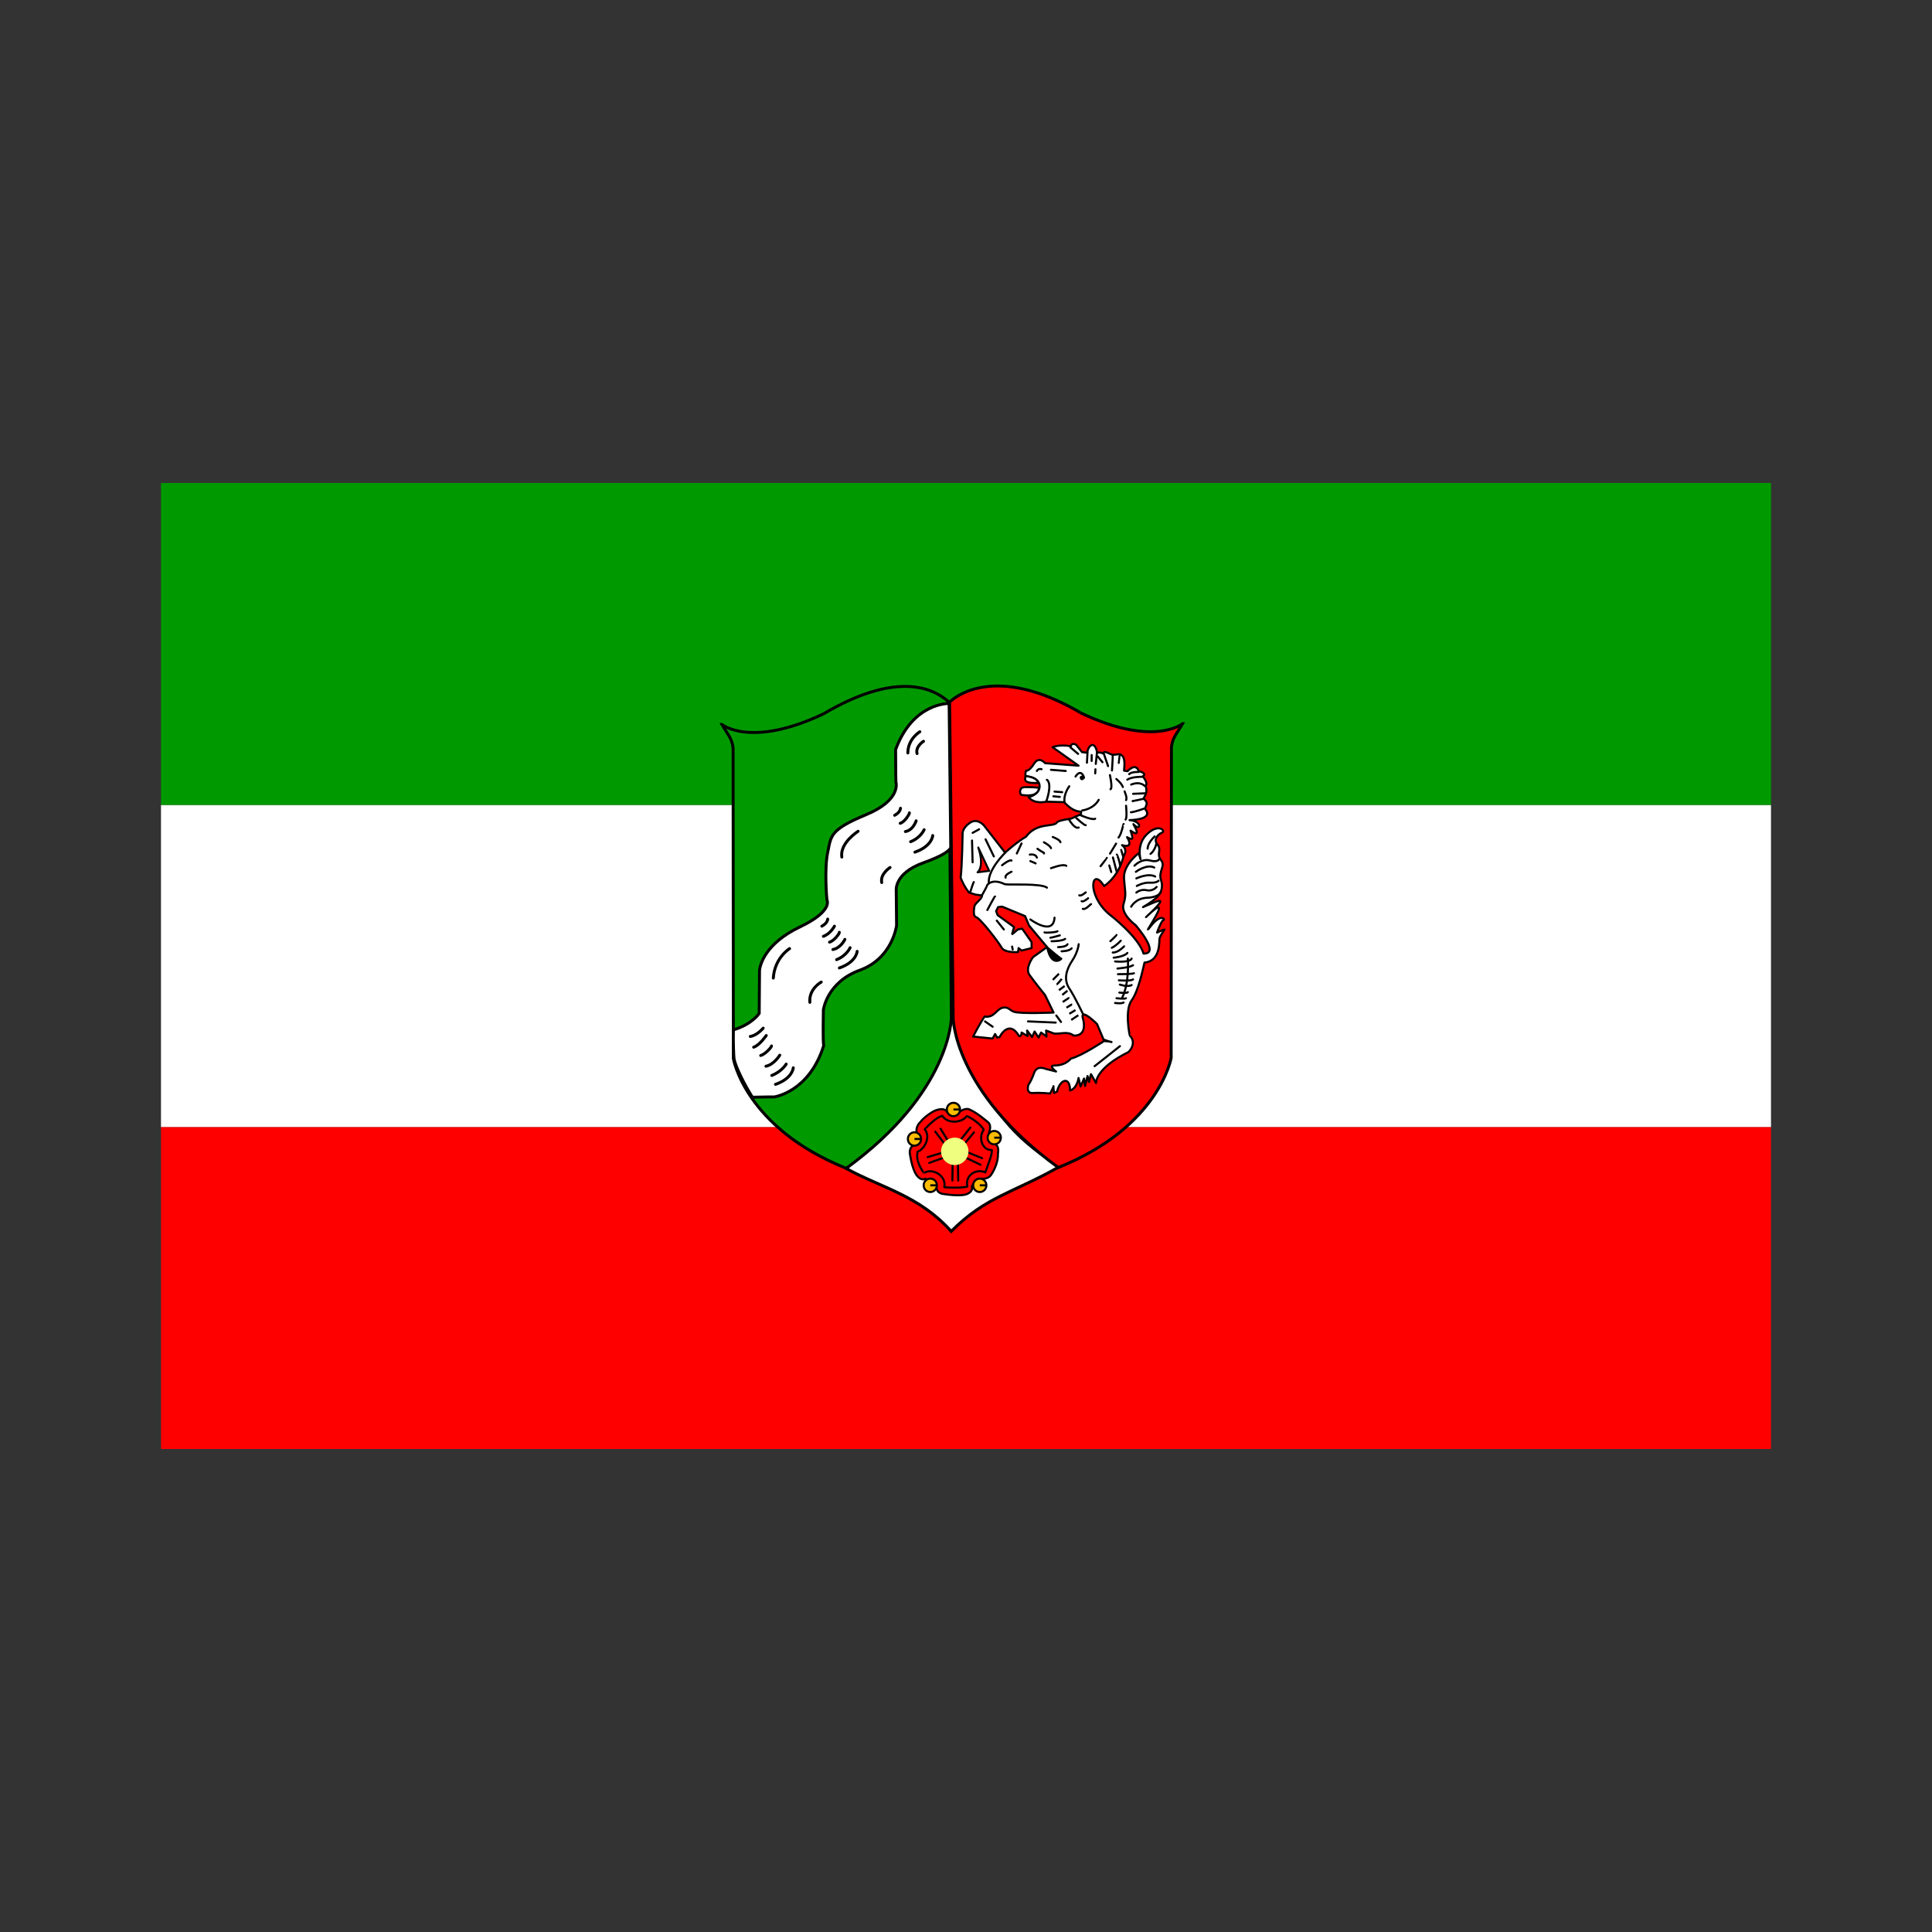 <svg:svg xmlns:dc="http://purl.org/dc/elements/1.1/" xmlns:ns2="http://creativecommons.org/ns#" xmlns:rdf="http://www.w3.org/1999/02/22-rdf-syntax-ns#" xmlns:svg="http://www.w3.org/2000/svg" height="992.112" id="svg548" viewBox="-82.676 -248.021 992.112 992.112" width="992.112">
  <svg:rect x="-82.676" y="-248.021" width="992.112" height="992.112" fill="#333333" stroke="none"/>
  <svg:rect fill="#f00" fill-rule="evenodd" height="165.37" id="rect1065" stroke-width="1pt" width="826.76" x="0" y="330.7" />
  <svg:rect fill="#fff" fill-rule="evenodd" height="165.37" id="rect1064" stroke-width="1pt" width="826.76" x="0" y="165.33" />
  <svg:rect fill="#009a00" fill-rule="evenodd" height="165.33" id="rect1063" stroke-width="1pt" width="826.76" x="-0" y="-0" />
  <svg:path d="m380.66 732.98c22.35 12.68 4.26 56.17 69.66 95.41-29.69 16.93-47.37 19.19-69.66 41.62-20.52-22.95-44.38-27.76-67.23-40.23 30.11-27.41 49.12-88.11 67.23-96.8z" fill="#fff" fill-rule="evenodd" id="path606" stroke="#000" stroke-width="1.415pt" transform="matrix(.801 0 0 .801 100.88 -312.59)" />
  <svg:path d="m529 544.56s-18.48 15.27-64.99-6.76c-45.35-26.7-73.12-17.29-84.42-7.09 0.22 6.63 2.32 201.77 2.32 201.77-0.26 0 0.09 47.67 67.41 96.63 64.99-26.17 72.34-70.35 72.34-70.35 0.06-66.38 0.12-132.75 0.18-199.12 0.64-6.2 3.61-8.89 7.16-15.08z" fill="#f00" fill-rule="evenodd" id="path604" stroke="#000" stroke-width="1.415pt" transform="matrix(.801 0 0 .801 100.88 -312.59)" />
  <svg:path d="m233.66 545.07s18.48 15.27 64.99-6.76c45.35-26.69 69.28-17.8 80.58-7.6-0.22 8.17 1.52 202.28 1.52 202.28s-0.09 47.67-67.41 96.63c-64.99-26.17-72.34-70.35-72.34-70.35-0.06-66.37-0.11-132.75-0.17-199.12-0.65-6.19-3.62-8.89-7.17-15.08z" fill="#009a00" fill-rule="evenodd" id="path607" stroke="#000" stroke-width="1.415pt" transform="matrix(.801 0 0 .801 100.88 -312.59)" />
  <svg:path d="m379.32 531.62s-23.15-0.82-34.31 29.57c0 15.29 0.2 20.88 0.2 20.88s3.73 11.37-19.22 20.88-22.33 13.44-24.4 23.57c-2.48 10.95-0.62 31.01-0.62 31.01s4.34 7.03-17.37 17.36c-21.7 10.34-25.63 23.98-25.84 28.12l-0.2 27.29s-4.55 7.03-16.54 10.54c-0.21 7.65 0.2 17.16 0.41 18.61 1.03 5.38 7.03 17.16 11.78 24.6 6.41-0.21 14.06-0.21 14.06-0.21s22.33-3.1 31.63-32.86c-0.62-2.9-0.2-22.96-0.2-22.96s2.27-17.77 23.36-25.42 23.57-28.74 23.57-28.74l-0.21-22.12s-1.65-11.16 17.37-17.99c19.02-6.82 17.57-10.34 17.57-10.34l-1.04-91.79z" fill="#fff" fill-rule="evenodd" id="path608" stroke="#000" stroke-width="1.415pt" transform="matrix(.801 0 0 .801 100.88 -312.59)" />
  <svg:g fill="none" id="g609" stroke="#000" stroke-linecap="round" stroke-width="1pt" transform="matrix(1.134 0 0 1.134 -7.952 -9.672)">
    <svg:path d="m350.64 121.18s-5.43 3.2-5.43 9.6" id="path610" />
    <svg:path d="m352.31 125.49s-3.76 2.36-2.93 5.56" id="path611" />
    <svg:path d="m356.48 168.19c0 0.14-0.42 4.87-8.07 7.51" id="path612" />
    <svg:path d="m352.58 165.55s-1.53 3.61-6.12 5.42" id="path613" />
    <svg:path d="m348.97 161.51s-1.25 4.18-4.87 4.87" id="path614" />
    <svg:path d="m345.91 157.9c0.14 0.41-2.09 4.17-4.17 4.73" id="path615" />
    <svg:path d="m341.88 155.81s0 1.81-2.65 3.2" id="path616" />
    <svg:path d="m337.15 182.65s-4.59 2.93-3.76 6.82" id="path617" />
    <svg:path d="m322.68 166.24c-0.14 0.14-8.34 5.29-7.37 11.68" id="path618" />
    <svg:path d="m305.99 234.53s-5.7 3.06-5.15 9.18" id="path619" />
    <svg:path d="m291.66 219.37s-6.81 4.18-7.37 13.36" id="path620" />
    <svg:path d="m322.26 220.62c0 0.14-0.41 4.87-8.06 7.52" id="path621" />
    <svg:path d="m319.06 218.96s-1.53 3.61-6.12 5.42" id="path622" />
    <svg:path d="m316.7 215.2s-1.81 3.9-5.42 4.59" id="path623" />
    <svg:path d="m314.2 212c0.14 0.42-2.37 3.9-4.45 4.45" id="path624" />
    <svg:path d="m308.91 206.02s0 1.81-2.64 3.2" id="path625" />
    <svg:path d="m311.97 209.22s-1.81 3.48-5.01 4.59" id="path626" />
    <svg:path d="m293.33 273.34c0 0.14-0.41 4.87-8.06 7.51" id="path627" />
    <svg:path d="m290.13 271.67s-1.94 3.34-6.53 5.15" id="path628" />
    <svg:path d="m287.21 267.64s-2.64 4.31-6.26 5" id="path629" />
    <svg:path d="m283.46 263.46c0.14 0.42-2.78 3.76-4.87 4.32" id="path630" />
    <svg:path d="m279.7 255.4s-2.78 3.34-5.84 3.75" id="path631" />
    <svg:path d="m281.09 258.74s-3.06 4.44-5.7 5.28" id="path632" />
  </svg:g>
  <svg:path d="m463.9 600.96v1.6c-1.18 0.53-2.35 1.07-3.53 1.6-0.96 0.43-1.92 0.86-2.88 1.28 0 0-7.37 0.96-8.97 2.25-1.6 3.52-12.81-0.32-19.86 9.29-6.09 3.52-13.46 10.25-13.46 10.25-4.48-5.77-8.97-11.53-13.45-17.3 0 0-4.17-5.13-8.97-1.92-4.81 3.2-4.81 6.72-4.81 6.72s-0.32 21.47-1.28 28.52c2.44 6.29 5.45 9.61 5.45 9.61 1.38 0.43 2.77 0.85 4.16 1.28 0.96 0.11 3.2 0.45 4.16 0.55-0.24 2.36-3.63 4.26-4.8 6.5 0 0-1.6 6.73 0.96 7.37s14.42 16.02 16.34 19.54 10.57 2.88 10.57 2.88c0.11-0.85 0.21-1.71 0.32-2.56 0.64 0.53 1.28 1.07 1.92 1.6 2.14-0.53 4.27-1.07 6.41-1.6v-3.84c-2.03-2.89-4.06-5.77-6.09-8.66-0.96 0.22-1.92 0.43-2.88 0.65 0 0-3.52 3.2-3.52 2.88s1.28-4.49 1.28-4.49c-3.53-2.56-7.05-5.12-10.57-7.68-0.32-0.86-0.64-1.71-0.96-2.57 0.42-0.85 0.85-1.71 1.28-2.56 0.85-0.11 1.7-0.21 2.56-0.32 4.91 2.03 9.82 4.06 14.74 6.09 0.85 2.02 1.71 4.05 2.56 6.08 3.84 4.6 7.69 9.19 11.53 13.78-2.99 2.14-5.98 4.27-8.97 6.41 0 0-5.44 7.05-2.24 11.53s9.93 12.82 9.93 12.82c1.82 3.73 3.63 7.47 5.45 11.21 0 0-20.94 0.94-25.31-0.47-2.8-0.87-3.29-3.11-6.74-2.72-4.59 0.48-5.65 6.82-12.18 5.75-2.89 4.17-7.35 12.82-7.35 12.82 4.16 0.42 8.33 0.85 12.49 1.28 0.54-0.96 1.07-1.93 1.6-2.89 0.43 0.75 0.86 1.5 1.29 2.25 0.53-0.11 1.06-0.22 1.6-0.32 0 0 5.76-11.86 12.49-0.65 1.6 0.65 1.6-2.24 1.6-2.24 1.29 0.75 2.57 1.5 3.85 2.24-0.11-1.17-0.22-2.34-0.32-3.52 1.07 1.39 2.13 2.78 3.2 4.17 0.54-1.18 1.07-2.35 1.6-3.53 0.86 1.28 1.71 2.56 2.57 3.85 0.53-1.07 1.07-2.14 1.6-3.21 1.17 0.86 2.35 1.71 3.52 2.57-0.1-1.29-0.21-2.57-0.32-3.85l5.13 1.92c4.16 0.43 8.65-1.7 12.49 1.28 0 0 9.61 1.29 5.77-11.85-0.64-5.45 9.29 4.49 9.29 4.49l4.17 9.93s5.44 1.92 5.12 1.6-4.8-0.64-4.8-0.64-14.42 9.61-21.15 11.21c-3.2 3.53-7.05 4.49-10.89 4.49-3.85 0 1.28 3.84 1.28 3.84s-6.09-1.6-6.41-1.6-5.77-2.88-7.69 2.56c-1.92 5.45-3.52 7.37-3.52 7.37s-2.24 5.77 2.88 5.45c5.13-0.32 10.9 0.32 10.9 0.32s2.56-4.81 2.24-4.81 0.32 4.49 0.32 4.49l1.92-0.96c1.92-8.01 8.33-9.93 8.33-0.64 4.49-1.29 5.45-8.01 5.45-8.01 0.42 1.81 0.85 3.63 1.28 5.44 0.74-1.71 1.49-3.41 2.24-5.12 0.21 1.6 0.43 3.2 0.64 4.8 0.54-2.13 1.07-4.27 1.6-6.4l0.96 3.84s1.29-5.45 1.29-5.13 3.2 5.77 3.2 5.77-0.64-9.29 20.82-19.86c5.45-5.77 1.29-10.26 0.97-10.26-0.33 0-3.53-16.65 0.96-22.74 4.48-6.09 7.36-20.5 8.32-24.35 10.58-0.96 9.3-14.1 9.62-15.38 0.32-1.92 3.2-5.44 3.2-5.76s-4.8 1.92-4.8 1.92 2.88-8.01 4.16-8.01-1.28-5.13-8.65 4.48c-7.37 9.62 18.26-26.59-2.56-6.4 16.98-15.7 6.72-9.94-1.93-6.41 9.3-5.45 10.26-8.01 10.26-8.01s3.2-3.52 1.28-9.29 3.2-8.97 0-12.81c-3.21-3.85 0.64-6.73-2.24-9.94-2.89-3.2 0.32-6.72 2.88-7.69 2.56-0.96-1.92-6.08-9.29 0.65-7.37 6.72-4.49 16.33-4.49 16.33s-1.28-4.16-1.28-3.84-9.93 7.37-9.29 16.34 1.6 9.93-0.32 16.34 7.69 13.45 7.69 13.45 16.34 18.58 5.12 18.26c-3.2-10.89-22.1-25.3-22.1-25.3-14.74-12.5-11.21-31.08-3.2-17.95 10.25-7.04 12.49-19.22 12.49-19.22s3.2-3.84-0.96-7.05c8.24 2.42 3.2-5.12 3.2-5.12 4.03 2.36 4.07 1.2 2.25-4.17 5.45 3.77 4.58 0.74 1.83-4.16 4.64 5.23 6-1.95-2.48-2.57 14.99-0.64 11.24-5.73 9.84-7.32 0.96-2.45 2.39-3.97-0.87-6.43 1.72-3.18 2.56-5.27 1.15-8.38 1.87-0.81-0.48-4.67-1.65-5.95 3.04-1.87-2.11-3.29-2.43-3.29s-1.46-5.87-7.32-0.02c-0.75-0.11-1.49-0.21-2.24-0.32 0.21-3.48 1.12-8.83-2.41-10.43-1.52-0.42-3.74 0.55-5.02 0.13-2.43-0.36-4.85-3.06-6.12-0.74-0.99-0.62-2.32-0.72-3.75-0.49-0.85-6.52-4.91-6.63-6.41-0.01-1.06 0-2.13-0.32-3.2-0.32l-3.84-4.8s-3.21-1.6-3.21 0.96c-8.01-1.28-11.85 0.64-11.85 0.64 5.55 3.95 11.1 7.9 16.66 11.85-7.16-0.53-14.31-1.06-21.47-1.6 0 0-3.84-4.8-7.05 0.32-3.2 5.13-5.12 4.49-5.12 4.49-0.32 1.07-0.64 2.13-0.32 3.52 12.17 0.96 11.21 11.22 1.92 13.46 3.84 4.8 11.21 2.88 11.21 2.88 3.85 0.11 7.69 0.21 11.53 0.32 2.68 2.67 5.99 5.98 10.9 6.09z" fill="#fff" fill-rule="evenodd" id="path633" stroke="#000" stroke-linejoin="round" stroke-width="1pt" transform="matrix(.801 0 0 .801 100.88 -312.59)" />
  <svg:path d="m398 623.93l7.02 14.98-7.49 0.94s4.69-3.28 0.47-15.92z" fill="#f00" fill-rule="evenodd" id="path634" stroke="#000" stroke-linecap="round" stroke-linejoin="round" stroke-width="1.25" transform="matrix(.801 0 0 .801 100.88 -312.59)" />
  <svg:path d="m415.32 627.2s-11.47 11.12-10.53 19.55" fill="none" id="path635" stroke="#000" stroke-linecap="round" stroke-width="1pt" transform="matrix(.801 0 0 .801 100.88 -312.59)" />
  <svg:path d="m400.22 654.82s3.28-5.73 3.28-6.2c0-0.46 1.52-2.8 5.26-2.8 3.75 0 5.64 1.75 7.04 1.75 1.98 0.35 22.94-0.7 26.22 2.11" fill="none" id="path636" stroke="#000" stroke-linecap="round" stroke-width="1pt" transform="matrix(.801 0 0 .801 100.88 -312.59)" />
  <svg:path d="m462.38 685.93s-0.38 4.91-4.16 10.58c-3.77 5.67-5.66 12.09-1.88 17.76 3.77 5.66 9.06 16.99 9.06 16.99" fill="none" id="path637" stroke="#000" stroke-linecap="round" stroke-width="1pt" transform="matrix(.801 0 0 .801 100.88 -312.59)" />
  <svg:path d="m488.82 751.29c-0.37 0.37-16.24 12.84-16.24 12.84" fill="none" id="path638" stroke="#000" stroke-linecap="round" stroke-width="1pt" transform="matrix(.801 0 0 .801 100.88 -312.59)" />
  <svg:path d="m429.89 735.42l17.76 0.76" fill="none" id="path639" stroke="#000" stroke-linecap="round" stroke-width="1pt" transform="matrix(.801 0 0 .801 100.88 -312.59)" />
  <svg:path d="m448.02 731.64l3.03 4.16" fill="none" id="path640" stroke="#000" stroke-linecap="round" stroke-width="1pt" transform="matrix(.801 0 0 .801 100.88 -312.59)" />
  <svg:path d="m423.14 276.5l3.94 2.72" fill="none" id="path641" stroke="#000" stroke-linecap="round" stroke-width=".801pt" />
  <svg:path d="m408.74 655.34c-0.38 0-4.91 8.68-4.91 8.68" fill="none" id="path642" stroke="#000" stroke-linecap="round" stroke-width="1pt" transform="matrix(.801 0 0 .801 100.88 -312.59)" />
  <svg:path d="m409.87 670.82l4.53 5.67" fill="none" id="path643" stroke="#000" stroke-linecap="round" stroke-width="1pt" transform="matrix(.801 0 0 .801 100.88 -312.59)" />
  <svg:path d="m419.69 687.44l0.38 1.89" fill="none" id="path644" stroke="#000" stroke-linecap="round" stroke-width="1pt" transform="matrix(.801 0 0 .801 100.88 -312.59)" />
  <svg:path d="m444.62 637.2c0.38 0 7.56-3.02 9.83-1.51" fill="none" id="path645" stroke="#000" stroke-linecap="round" stroke-width="1pt" transform="matrix(.801 0 0 .801 100.88 -312.59)" />
  <svg:path d="m466.91 652.69s-3.02 2.65-4.15 1.89" fill="none" id="path646" stroke="#000" stroke-linecap="round" stroke-width="1pt" transform="matrix(.801 0 0 .801 100.88 -312.59)" />
  <svg:path d="m468.42 656.47s-3.02 2.64-4.15 1.89" fill="none" id="path647" stroke="#000" stroke-linecap="round" stroke-width="1pt" transform="matrix(.801 0 0 .801 100.88 -312.59)" />
  <svg:path d="m470.31 660.25c-0.37 0-3.4 3.77-5.29 3.02" fill="none" id="path648" stroke="#000" stroke-linecap="round" stroke-width="1pt" transform="matrix(.801 0 0 .801 100.88 -312.59)" />
  <svg:path d="m407.98 629.65l-5.29-10.96" fill="none" id="path649" stroke="#000" stroke-linecap="round" stroke-width="1pt" transform="matrix(.801 0 0 .801 100.88 -312.59)" />
  <svg:path d="m398.54 612.27l-4.16 2.27" fill="none" id="path650" stroke="#000" stroke-linecap="round" stroke-width="1pt" transform="matrix(.801 0 0 .801 100.88 -312.59)" />
  <svg:path d="m394 619.45c0 0.37 0.38 13.97 0.38 13.97" fill="none" id="path651" stroke="#000" stroke-linecap="round" stroke-width="1pt" transform="matrix(.801 0 0 .801 100.88 -312.59)" />
  <svg:path d="m417.39 204.93c-0.31 0.3-1.82 5.14-1.82 5.14" fill="none" id="path652" stroke="#000" stroke-linecap="round" stroke-width=".801pt" />
  <svg:path d="m438.58 573.74s-1.89-0.76-3.02 1.13" fill="none" id="path653" stroke="#000" stroke-linecap="round" stroke-width="1pt" transform="matrix(.801 0 0 .801 100.88 -312.59)" />
  <svg:path d="m444.62 574.12l9.45 0.75" fill="none" id="path654" stroke="#000" stroke-linecap="round" stroke-width="1pt" transform="matrix(.801 0 0 .801 100.88 -312.59)" />
  <svg:path d="m441.98 580.54s3.78 1.51-0.38 13.98" fill="none" id="path655" stroke="#000" stroke-linecap="round" stroke-width="1pt" transform="matrix(.801 0 0 .801 100.88 -312.59)" />
  <svg:path d="m456.34 584.69s-3.78 4.91-3.03 10.2" fill="none" id="path656" stroke="#000" stroke-linecap="round" stroke-width="1pt" transform="matrix(.801 0 0 .801 100.88 -312.59)" />
  <svg:path d="m446.89 588.09c0.38 0 4.91 0.38 4.91 0.38" fill="none" id="path657" stroke="#000" stroke-linecap="round" stroke-width="1pt" transform="matrix(.801 0 0 .801 100.88 -312.59)" />
  <svg:path d="m446.14 591.12l4.15 0.37" fill="none" id="path658" stroke="#000" stroke-linecap="round" stroke-width="1pt" transform="matrix(.801 0 0 .801 100.88 -312.59)" />
  <svg:path d="m431.4 670.07s14.74 10.95 15.49-1.14" fill="none" id="path659" stroke="#000" stroke-linecap="round" stroke-width="1pt" transform="matrix(.801 0 0 .801 100.88 -312.59)" />
  <svg:path d="m440.47 678.38c0.38 0.38 7.55 0 8.31-0.76" fill="none" id="path660" stroke="#000" stroke-linecap="round" stroke-width="1pt" transform="matrix(.801 0 0 .801 100.88 -312.59)" />
  <svg:path d="m444.25 681.78c0.75 0 6.04-1.51 6.04-1.51" fill="none" id="path661" stroke="#000" stroke-linecap="round" stroke-width="1pt" transform="matrix(.801 0 0 .801 100.88 -312.59)" />
  <svg:path d="m445 684.04s6.8 0 8.69-1.51" fill="none" id="path662" stroke="#000" stroke-linecap="round" stroke-width="1pt" transform="matrix(.801 0 0 .801 100.88 -312.59)" />
  <svg:path d="m449.16 687.82s5.29 0 6.04-1.89" fill="none" id="path663" stroke="#000" stroke-linecap="round" stroke-width="1pt" transform="matrix(.801 0 0 .801 100.88 -312.59)" />
  <svg:path d="m451.42 690.47s4.92 0 6.43-1.89" fill="none" id="path664" stroke="#000" stroke-linecap="round" stroke-width="1pt" transform="matrix(.801 0 0 .801 100.88 -312.59)" />
  <svg:path d="m470.69 564.67v3.78" fill="none" id="path665" stroke="#000" stroke-linecap="round" stroke-width="1pt" transform="matrix(.801 0 0 .801 100.88 -312.59)" />
  <svg:path d="m482.4 577.52s1.89 8.31 0.38 9.06" fill="none" id="path666" stroke="#000" stroke-linecap="round" stroke-width="1pt" transform="matrix(.801 0 0 .801 100.88 -312.59)" />
  <svg:path d="m464.65 600.18s7.17-0.75 10.57-6.8" fill="none" id="path667" stroke="#000" stroke-linecap="round" stroke-width="1pt" transform="matrix(.801 0 0 .801 100.88 -312.59)" />
  <svg:path d="m463.51 603.2c0.76 0.38 7.94 3.4 9.45 2.27" fill="none" id="path668" stroke="#000" stroke-linecap="round" stroke-width="1pt" transform="matrix(.801 0 0 .801 100.88 -312.59)" />
  <svg:path d="m460.87 605.09s5.29 4.91 6.04 4.54" fill="none" id="path669" stroke="#000" stroke-linecap="round" stroke-width="1pt" transform="matrix(.801 0 0 .801 100.88 -312.59)" />
  <svg:path d="m456.34 606.23s3.4 6.04 6.04 4.91" fill="none" id="path670" stroke="#000" stroke-linecap="round" stroke-width="1pt" transform="matrix(.801 0 0 .801 100.88 -312.59)" />
  <svg:path d="m425.74 621.34l-3.02 6.42" fill="none" id="path671" stroke="#000" stroke-linecap="round" stroke-width="1pt" transform="matrix(.801 0 0 .801 100.88 -312.59)" />
  <svg:path d="m413.27 635.31s4.53-3.77 6.05-3.02" fill="none" id="path672" stroke="#000" stroke-linecap="round" stroke-width="1pt" transform="matrix(.801 0 0 .801 100.88 -312.59)" />
  <svg:path d="m419.32 639.47s-4.54 1.89-3.78 3.78" fill="none" id="path673" stroke="#000" stroke-linecap="round" stroke-width="1pt" transform="matrix(.801 0 0 .801 100.88 -312.59)" />
  <svg:path d="m445.76 617.18s4.91 1.89 4.91 3.4" fill="none" id="path674" stroke="#000" stroke-linecap="round" stroke-width="1pt" transform="matrix(.801 0 0 .801 100.88 -312.59)" />
  <svg:path d="m440.09 620.58s4.16 2.27 4.53 3.78" fill="none" id="path675" stroke="#000" stroke-linecap="round" stroke-width="1pt" transform="matrix(.801 0 0 .801 100.88 -312.59)" />
  <svg:path d="m435.94 624.74c4.15 3.02 4.53 2.26 4.15 3.02" fill="none" id="path676" stroke="#000" stroke-linecap="round" stroke-width="1pt" transform="matrix(.801 0 0 .801 100.88 -312.59)" />
  <svg:path d="m431.03 628.51s3.77-0.75 4.53 1.89" fill="none" id="path677" stroke="#000" stroke-linecap="round" stroke-width="1pt" transform="matrix(.801 0 0 .801 100.88 -312.59)" />
  <svg:path d="m431.4 632.67s3.78 1.51 3.4 1.51" fill="none" id="path678" stroke="#000" stroke-linecap="round" stroke-width="1pt" transform="matrix(.801 0 0 .801 100.88 -312.59)" />
  <svg:path d="m457.09 559.76l4.91 4.16" fill="none" id="path679" stroke="#000" stroke-linecap="round" stroke-width="1pt" transform="matrix(.801 0 0 .801 100.88 -312.59)" />
  <svg:path d="m467.67 569.58l0.38-6.8" fill="none" id="path680" stroke="#000" stroke-linecap="round" stroke-width="1pt" transform="matrix(.801 0 0 .801 100.88 -312.59)" />
  <svg:path d="m474.11 563l-0.77 7.34" fill="none" id="path681" stroke="#000" stroke-linecap="round" stroke-width="1pt" transform="matrix(.801 0 0 .801 100.88 -312.59)" />
  <svg:path d="m428.27 578.15c0.16 1.4-2.8 4.98 8.41 4.36-1.09-2.49-3.42-3.74-8.41-4.36z" fill="#fff" fill-rule="evenodd" id="path682" stroke="#000" stroke-linecap="round" stroke-linejoin="round" stroke-width="1pt" transform="matrix(.801 0 0 .801 100.88 -312.59)" />
  <svg:path d="m437 585.62c-4.37-0.46-9.5-0.46-9.66-0.31-3.12 0-3.12 4.83-1.25 4.98 2.96 0.47 6.39 0.16 7.17-0.15 1.55-0.73 3.42-1.61 3.74-4.52z" fill="#fff" fill-rule="evenodd" id="path683" stroke="#000" stroke-linecap="round" stroke-linejoin="round" stroke-width="1pt" transform="matrix(.801 0 0 .801 100.88 -312.59)" />
  <svg:path d="m460.36 578.46s3.27-5.61 5.45 0.62c-2.03 2.96-2.96-1.4-1.09-0.31" fill="none" id="path684" stroke="#000" stroke-linecap="round" stroke-linejoin="round" stroke-width="1pt" transform="matrix(.801 0 0 .801 100.88 -312.59)" />
  <svg:path d="m473.12 573.79c0 0.46-0.15 2.64-0.15 2.64" fill="none" id="path685" stroke="#000" stroke-linecap="round" stroke-width="1pt" transform="matrix(.801 0 0 .801 100.88 -312.59)" />
  <svg:path d="m484.18 564.91c0.16 0.62-0.46 9.65-0.46 9.65" fill="none" id="path686" stroke="#000" stroke-linecap="round" stroke-width="1pt" transform="matrix(.801 0 0 .801 100.88 -312.59)" />
  <svg:path d="m478.5 563.82c0.15 0.47 2.72 7.94 2.72 7.94" fill="none" id="path687" stroke="#000" stroke-linecap="round" stroke-width="1pt" transform="matrix(.801 0 0 .801 100.88 -312.59)" />
  <svg:path d="m474.53 565.53l3.11 3.74" fill="none" id="path688" stroke="#000" stroke-linecap="round" stroke-width="1pt" transform="matrix(.801 0 0 .801 100.88 -312.59)" />
  <svg:path d="m503.18 578.61c-0.15 0-6.85-0.15-9.65 1.87" fill="none" id="path689" stroke="#000" stroke-linecap="round" stroke-width="1pt" transform="matrix(.801 0 0 .801 100.88 -312.59)" />
  <svg:path d="m500.85 575.5s-4.83-0.16-6.08 1.4" fill="none" id="path690" stroke="#000" stroke-linecap="round" stroke-width="1pt" transform="matrix(.801 0 0 .801 100.88 -312.59)" />
  <svg:path d="m504.58 584.38s-2.8-3.12-8.56-0.78" fill="none" id="path691" stroke="#000" stroke-linecap="round" stroke-width="1pt" transform="matrix(.801 0 0 .801 100.88 -312.59)" />
  <svg:path d="m497.26 589.52c0.16 0 7.48-0.32 7.48-0.32" fill="none" id="path692" stroke="#000" stroke-linecap="round" stroke-width="1pt" transform="matrix(.801 0 0 .801 100.88 -312.59)" />
  <svg:path d="m503.65 592.79c-0.31 0.15-6.7 1.4-6.7 1.4" fill="none" id="path693" stroke="#000" stroke-linecap="round" stroke-width="1pt" transform="matrix(.801 0 0 .801 100.88 -312.59)" />
  <svg:path d="m504.27 599.02c-0.31 0.15-6.69 2.33-8.41 2.33" fill="none" id="path694" stroke="#000" stroke-linecap="round" stroke-width="1pt" transform="matrix(.801 0 0 .801 100.88 -312.59)" />
  <svg:path d="m486.52 580.02s3.27 2.64 4.2 5.14" fill="none" id="path695" stroke="#000" stroke-linecap="round" stroke-width="1pt" transform="matrix(.801 0 0 .801 100.88 -312.59)" />
  <svg:path d="m491.81 587.96c0 0.15 1.87 4.2 0.94 5.6" fill="none" id="path696" stroke="#000" stroke-linecap="round" stroke-width="1pt" transform="matrix(.801 0 0 .801 100.88 -312.59)" />
  <svg:path d="m492.75 597.15s0.78 7.94-0.31 8.87" fill="none" id="path697" stroke="#000" stroke-linecap="round" stroke-width="1pt" transform="matrix(.801 0 0 .801 100.88 -312.59)" />
  <svg:path d="m491.19 608.83c-0.15 0-1.56 7.01-3.27 8.72" fill="none" id="path698" stroke="#000" stroke-linecap="round" stroke-width="1pt" transform="matrix(.801 0 0 .801 100.88 -312.59)" />
  <svg:path d="m486.36 621.44c-0.15 0.16-3.89 6.39-3.89 6.39" fill="none" id="path699" stroke="#000" stroke-linecap="round" stroke-width="1pt" transform="matrix(.801 0 0 .801 100.88 -312.59)" />
  <svg:path d="m480.44 630.63c0 0.15-4.04 5.29-4.04 5.29" fill="none" id="path700" stroke="#000" stroke-linecap="round" stroke-width="1pt" transform="matrix(.801 0 0 .801 100.88 -312.59)" />
  <svg:path d="m489.63 625.49l1.25 4.21" fill="none" id="path701" stroke="#000" stroke-linecap="round" stroke-width="1pt" transform="matrix(.801 0 0 .801 100.88 -312.59)" />
  <svg:path d="m484.34 630.32s2.02 7.63 2.33 8.88" fill="none" id="path702" stroke="#000" stroke-linecap="round" stroke-width="1pt" transform="matrix(.801 0 0 .801 100.88 -312.59)" />
  <svg:path d="m482 635.46l1.25 4.2" fill="none" id="path703" stroke="#000" stroke-linecap="round" stroke-width="1pt" transform="matrix(.801 0 0 .801 100.88 -312.59)" />
  <svg:path d="m486.83 628.45c0.16 0 2.03 4.98 2.03 6.85" fill="none" id="path704" stroke="#000" stroke-linecap="round" stroke-width="1pt" transform="matrix(.801 0 0 .801 100.88 -312.59)" />
  <svg:path d="m442.17 687.92s8.47 7.26 9.08 7.26c0.6 0-6.35 6.35-9.08-7.26z" fill-rule="evenodd" id="path706" stroke="#000" stroke-linejoin="round" stroke-width="1.25" transform="matrix(.801 0 0 .801 100.88 -312.59)" />
  <svg:path d="m449.73 704.85l-3.93 3.94" fill="none" id="path707" stroke="#000" stroke-width="1pt" transform="matrix(.801 0 0 .801 100.88 -312.59)" />
  <svg:path d="m451.55 708.18s-3.03 3.63-3.33 3.63" fill="none" id="path708" stroke="#000" stroke-width="1pt" transform="matrix(.801 0 0 .801 100.88 -312.59)" />
  <svg:path d="m453.36 712.72l-3.63 2.72" fill="none" id="path709" stroke="#000" stroke-width="1pt" transform="matrix(.801 0 0 .801 100.88 -312.59)" />
  <svg:path d="m455.18 715.74l-3.33 2.72" fill="none" id="path710" stroke="#000" stroke-width="1pt" transform="matrix(.801 0 0 .801 100.88 -312.59)" />
  <svg:path d="m456.39 720.28c-0.31 0-4.24 2.72-4.24 2.72" fill="none" id="path711" stroke="#000" stroke-width="1pt" transform="matrix(.801 0 0 .801 100.88 -312.59)" />
  <svg:path d="m458.2 724.51c-0.3 0-3.63 2.12-3.63 2.12" fill="none" id="path712" stroke="#000" stroke-width="1pt" transform="matrix(.801 0 0 .801 100.88 -312.59)" />
  <svg:path d="m460.32 728.14l-3.93 2.42" fill="none" id="path713" stroke="#000" stroke-width="1pt" transform="matrix(.801 0 0 .801 100.88 -312.59)" />
  <svg:path d="m462.13 731.47l-4.53 3.02" fill="none" id="path714" stroke="#000" stroke-width="1pt" transform="matrix(.801 0 0 .801 100.88 -312.59)" />
  <svg:path d="m496.01 661.91s2.72-5.45 10.28-5.75 8.77-3.63 8.77-3.63" fill="none" id="path715" stroke="#000" stroke-linecap="round" stroke-width="1pt" transform="matrix(.801 0 0 .801 100.88 -312.59)" />
  <svg:path d="m512.34 649.2s-2.42 3.03-6.35 2.12-6.65 1.51-6.65 1.51" fill="none" id="path716" stroke="#000" stroke-linecap="round" stroke-width="1pt" transform="matrix(.801 0 0 .801 100.88 -312.59)" />
  <svg:path d="m499.64 648.6s4.23-2.42 8.47-2.12c4.23 0.3 5.44-1.21 5.44-1.21" fill="none" id="path717" stroke="#000" stroke-linecap="round" stroke-width="1pt" transform="matrix(.801 0 0 .801 100.88 -312.59)" />
  <svg:path d="m499.34 643.76s7.56-3.63 12.09-1.21" fill="none" id="path718" stroke="#000" stroke-linecap="round" stroke-width="1pt" transform="matrix(.801 0 0 .801 100.88 -312.59)" />
  <svg:path d="m499.03 639.53c0.31-0.31 7.26-5.15 11.8-2.73" fill="none" id="path719" stroke="#000" stroke-linecap="round" stroke-width="1pt" transform="matrix(.801 0 0 .801 100.88 -312.59)" />
  <svg:path d="m498.12 635.6s4.54-4.84 9.99-3.33c5.44 1.51 6.04-1.21 6.04-1.21" fill="none" id="path720" stroke="#000" stroke-linecap="round" stroke-width="1pt" transform="matrix(.801 0 0 .801 100.88 -312.59)" />
  <svg:path d="m512.04 621.68c0 1.21-1.52 4.84-3.63 6.35" fill="none" id="path721" stroke="#000" stroke-linecap="round" stroke-width="1pt" transform="matrix(.801 0 0 .801 100.88 -312.59)" />
  <svg:path d="m511.13 616.84s-4.54 3.94-4.54 7.87" fill="none" id="path722" stroke="#000" stroke-linecap="round" stroke-width="1pt" transform="matrix(.801 0 0 .801 100.88 -312.59)" />
  <svg:path d="m493.89 695.18s1.21 15.12-3.63 25.1" fill="none" id="path723" stroke="#000" stroke-linecap="round" stroke-width="1pt" transform="matrix(.801 0 0 .801 100.88 -312.59)" />
  <svg:path d="m486.63 680.05c0 0.31-3.93 3.94-3.93 3.94" fill="none" id="path724" stroke="#000" stroke-linecap="round" stroke-width="1pt" transform="matrix(.801 0 0 .801 100.88 -312.59)" />
  <svg:path d="m489.35 683.68c-0.3 0.31-3.02 3.33-5.74 4.54" fill="none" id="path725" stroke="#000" stroke-linecap="round" stroke-width="1pt" transform="matrix(.801 0 0 .801 100.88 -312.59)" />
  <svg:path d="m491.47 687.31s-3.93 4.24-7.26 3.93" fill="none" id="path726" stroke="#000" stroke-linecap="round" stroke-width="1pt" transform="matrix(.801 0 0 .801 100.88 -312.59)" />
  <svg:path d="m484.82 694.57c0.3 0 6.65-0.6 8.77-3.02" fill="none" id="path727" stroke="#000" stroke-linecap="round" stroke-width="1pt" transform="matrix(.801 0 0 .801 100.88 -312.59)" />
  <svg:path d="m485.72 696.99c0.31 0 9.38 0.91 10.59-1.81" fill="none" id="path728" stroke="#000" stroke-linecap="round" stroke-width="1pt" transform="matrix(.801 0 0 .801 100.88 -312.59)" />
  <svg:path d="m487.24 701.53s7.86-0.61 9.98-2.12" fill="none" id="path729" stroke="#000" stroke-linecap="round" stroke-width="1pt" transform="matrix(.801 0 0 .801 100.88 -312.59)" />
  <svg:path d="m487.54 705.16s9.38 0 10.28-0.61" fill="none" id="path730" stroke="#000" stroke-linecap="round" stroke-width="1pt" transform="matrix(.801 0 0 .801 100.88 -312.59)" />
  <svg:path d="m488.14 709.09s8.17 0.6 9.08-0.61" fill="none" id="path731" stroke="#000" stroke-linecap="round" stroke-width="1pt" transform="matrix(.801 0 0 .801 100.88 -312.59)" />
  <svg:path d="m488.75 711.81s5.14 1.81 7.56 0.3" fill="none" id="path732" stroke="#000" stroke-linecap="round" stroke-width="1pt" transform="matrix(.801 0 0 .801 100.88 -312.59)" />
  <svg:path d="m488.45 716.95s5.14 0.61 5.44-0.3" fill="none" id="path733" stroke="#000" stroke-linecap="round" stroke-width="1pt" transform="matrix(.801 0 0 .801 100.88 -312.59)" />
  <svg:path d="m486.63 720.58s5.45 0.61 6.05 0" fill="none" id="path734" stroke="#000" stroke-linecap="round" stroke-width="1pt" transform="matrix(.801 0 0 .801 100.88 -312.59)" />
  <svg:path d="m485.72 723.61s4.24 0.6 5.45-0.31" fill="none" id="path735" stroke="#000" stroke-linecap="round" stroke-width="1pt" transform="matrix(.801 0 0 .801 100.88 -312.59)" />
  <svg:path d="m488.6 565.12l-0.54 4.64" fill="none" id="path869" stroke="#000" stroke-linecap="round" stroke-width="1.25" transform="matrix(.801 0 0 .801 100.88 -312.59)" />
  <svg:g id="g893" transform="matrix(.801 0 0 .801 393.69 -305.49)">
    <svg:path d="m-7.088 797.89s-0.844-3.88 2.362-6.75c2.7-3.72 8.438-6.92 8.438-6.92s6.75-3.54 8.944 0.67c4.894-1.18 7.425 0 7.425 0s4.05-3.71 7.425-1.51c4.05 1.68 11.138 7.76 11.138 7.76s2.7 1.69 0.674 6.75c3.038 5.06 3.713 7.42 3.713 7.42s3.037 0.34 2.025 6.08c0.338 6.75-4.219 13.33-4.219 13.33s-1.687 3.04-5.906 2.7-6.581 5.06-6.581 5.06 1.181 2.87-3.038 4.73c-4.218 1.85-15.187 0-15.187 0s-3.881-0.17-4.388-3.72c-0.506-3.54-7.256-6.07-7.256-6.07s-2.7 1.86-5.737-2.53c-3.038-4.39-4.219-14.01-4.219-14.01s-0.337-3.88 2.7-4.89c3.038-1.01 1.688-7.77 1.688-8.1z" fill="#f00" fill-rule="evenodd" id="path879" stroke="#000" stroke-width="1pt" />
    <svg:path d="m20.756 783.04a4.219 4.219 0 1 0 -8.437 0 4.219 4.219 0 1 0 8.437 0h-4.219z" fill="#febc00" fill-rule="evenodd" id="path870" stroke="#000" stroke-width="1pt" />
    <svg:path d="m20.756 783.04a4.219 4.219 0 1 0 -8.437 0 4.219 4.219 0 1 0 8.437 0h-4.219z" fill="#febc00" fill-rule="evenodd" id="path874" stroke="#000" stroke-width="1pt" transform="translate(26.156 18.056)" />
    <svg:path d="m20.756 783.04a4.219 4.219 0 1 0 -8.437 0 4.219 4.219 0 1 0 8.437 0h-4.219z" fill="#febc00" fill-rule="evenodd" id="path875" stroke="#000" stroke-width="1pt" transform="translate(-24.975 18.9)" />
    <svg:path d="m20.756 783.04a4.219 4.219 0 1 0 -8.437 0 4.219 4.219 0 1 0 8.437 0h-4.219z" fill="#febc00" fill-rule="evenodd" id="path876" stroke="#000" stroke-width="1pt" transform="translate(16.875 48.6)" />
    <svg:path d="m20.756 783.04a4.219 4.219 0 1 0 -8.437 0 4.219 4.219 0 1 0 8.437 0h-4.219z" fill="#febc00" fill-rule="evenodd" id="path877" stroke="#000" stroke-width="1pt" transform="translate(-14.85 48.6)" />
    <svg:path d="m25.481 832.31c-1.687-7.25 5.906-11.64 11.475-8.94 2.363-6.75 4.219-10.8 4.219-14.34-6.075 0.33-8.944-7.77-5.231-13-3.207-5.4-10.632-8.77-10.8-8.77-3.882 4.89-12.825 4.72-15.694-0.17-4.894 1.18-11.138 8.61-11.306 8.61 3.881 4.72 0.169 12.65-4.556 14.34-1.688 7.09 4.219 13.67 4.05 13.67 6.075-3.55 14.682 2.36 12.994 9.11 5.737 0.68 15.018 0.17 14.849-0.51z" fill="none" id="path880" stroke="#000" stroke-linejoin="round" stroke-width="1pt" />
    <svg:path d="m4.894 797.21c0.675 0.85 6.243 8.27 6.243 8.27" fill="none" id="path881" stroke="#000" stroke-linecap="round" stroke-width="1pt" />
    <svg:path d="m8.269 795.36l5.062 8.27" fill="none" id="path882" stroke="#000" stroke-linecap="round" stroke-width="1pt" />
    <svg:path d="m27.337 794.68l-6.75 8.44" fill="none" id="path884" stroke="#000" stroke-linecap="round" stroke-width="1pt" />
    <svg:path d="m29.7 797.72l-6.075 7.26" fill="none" id="path885" stroke="#000" stroke-linecap="round" stroke-width="1pt" />
    <svg:path d="m34.931 814.26c-0.169 0-10.8-4.39-10.8-4.39" fill="none" id="path886" stroke="#000" stroke-linecap="round" stroke-width="1pt" />
    <svg:path d="m33.919 818.48c-0.338-0.17-10.969-5.24-10.969-5.24" fill="none" id="path887" stroke="#000" stroke-linecap="round" stroke-width="1pt" />
    <svg:path d="m19.575 828.6c0-0.17-0.169-11.98-0.169-11.98" fill="none" id="path888" stroke="#000" stroke-linecap="round" stroke-width="1pt" />
    <svg:path d="m15.862 828.6l0.169-12.82" fill="none" id="path889" stroke="#000" stroke-linecap="round" stroke-width="1pt" />
    <svg:path d="m1.012 817.3c0.169-0.17 13.162-4.73 13.162-4.73" fill="none" id="path890" stroke="#000" stroke-linecap="round" stroke-width="1pt" />
    <svg:path d="m0 813.58l12.825-3.88" fill="none" id="path891" stroke="#000" stroke-linecap="round" stroke-width="1pt" />
    <svg:path d="m26.325 810.21a8.775 8.775 0 1 0 -17.55 0 8.775 8.775 0 1 0 17.55 0h-8.775z" fill="#f0fe80" fill-rule="evenodd" id="path878" transform="translate(-.169 -.338)" />
  </svg:g>
</svg:svg>